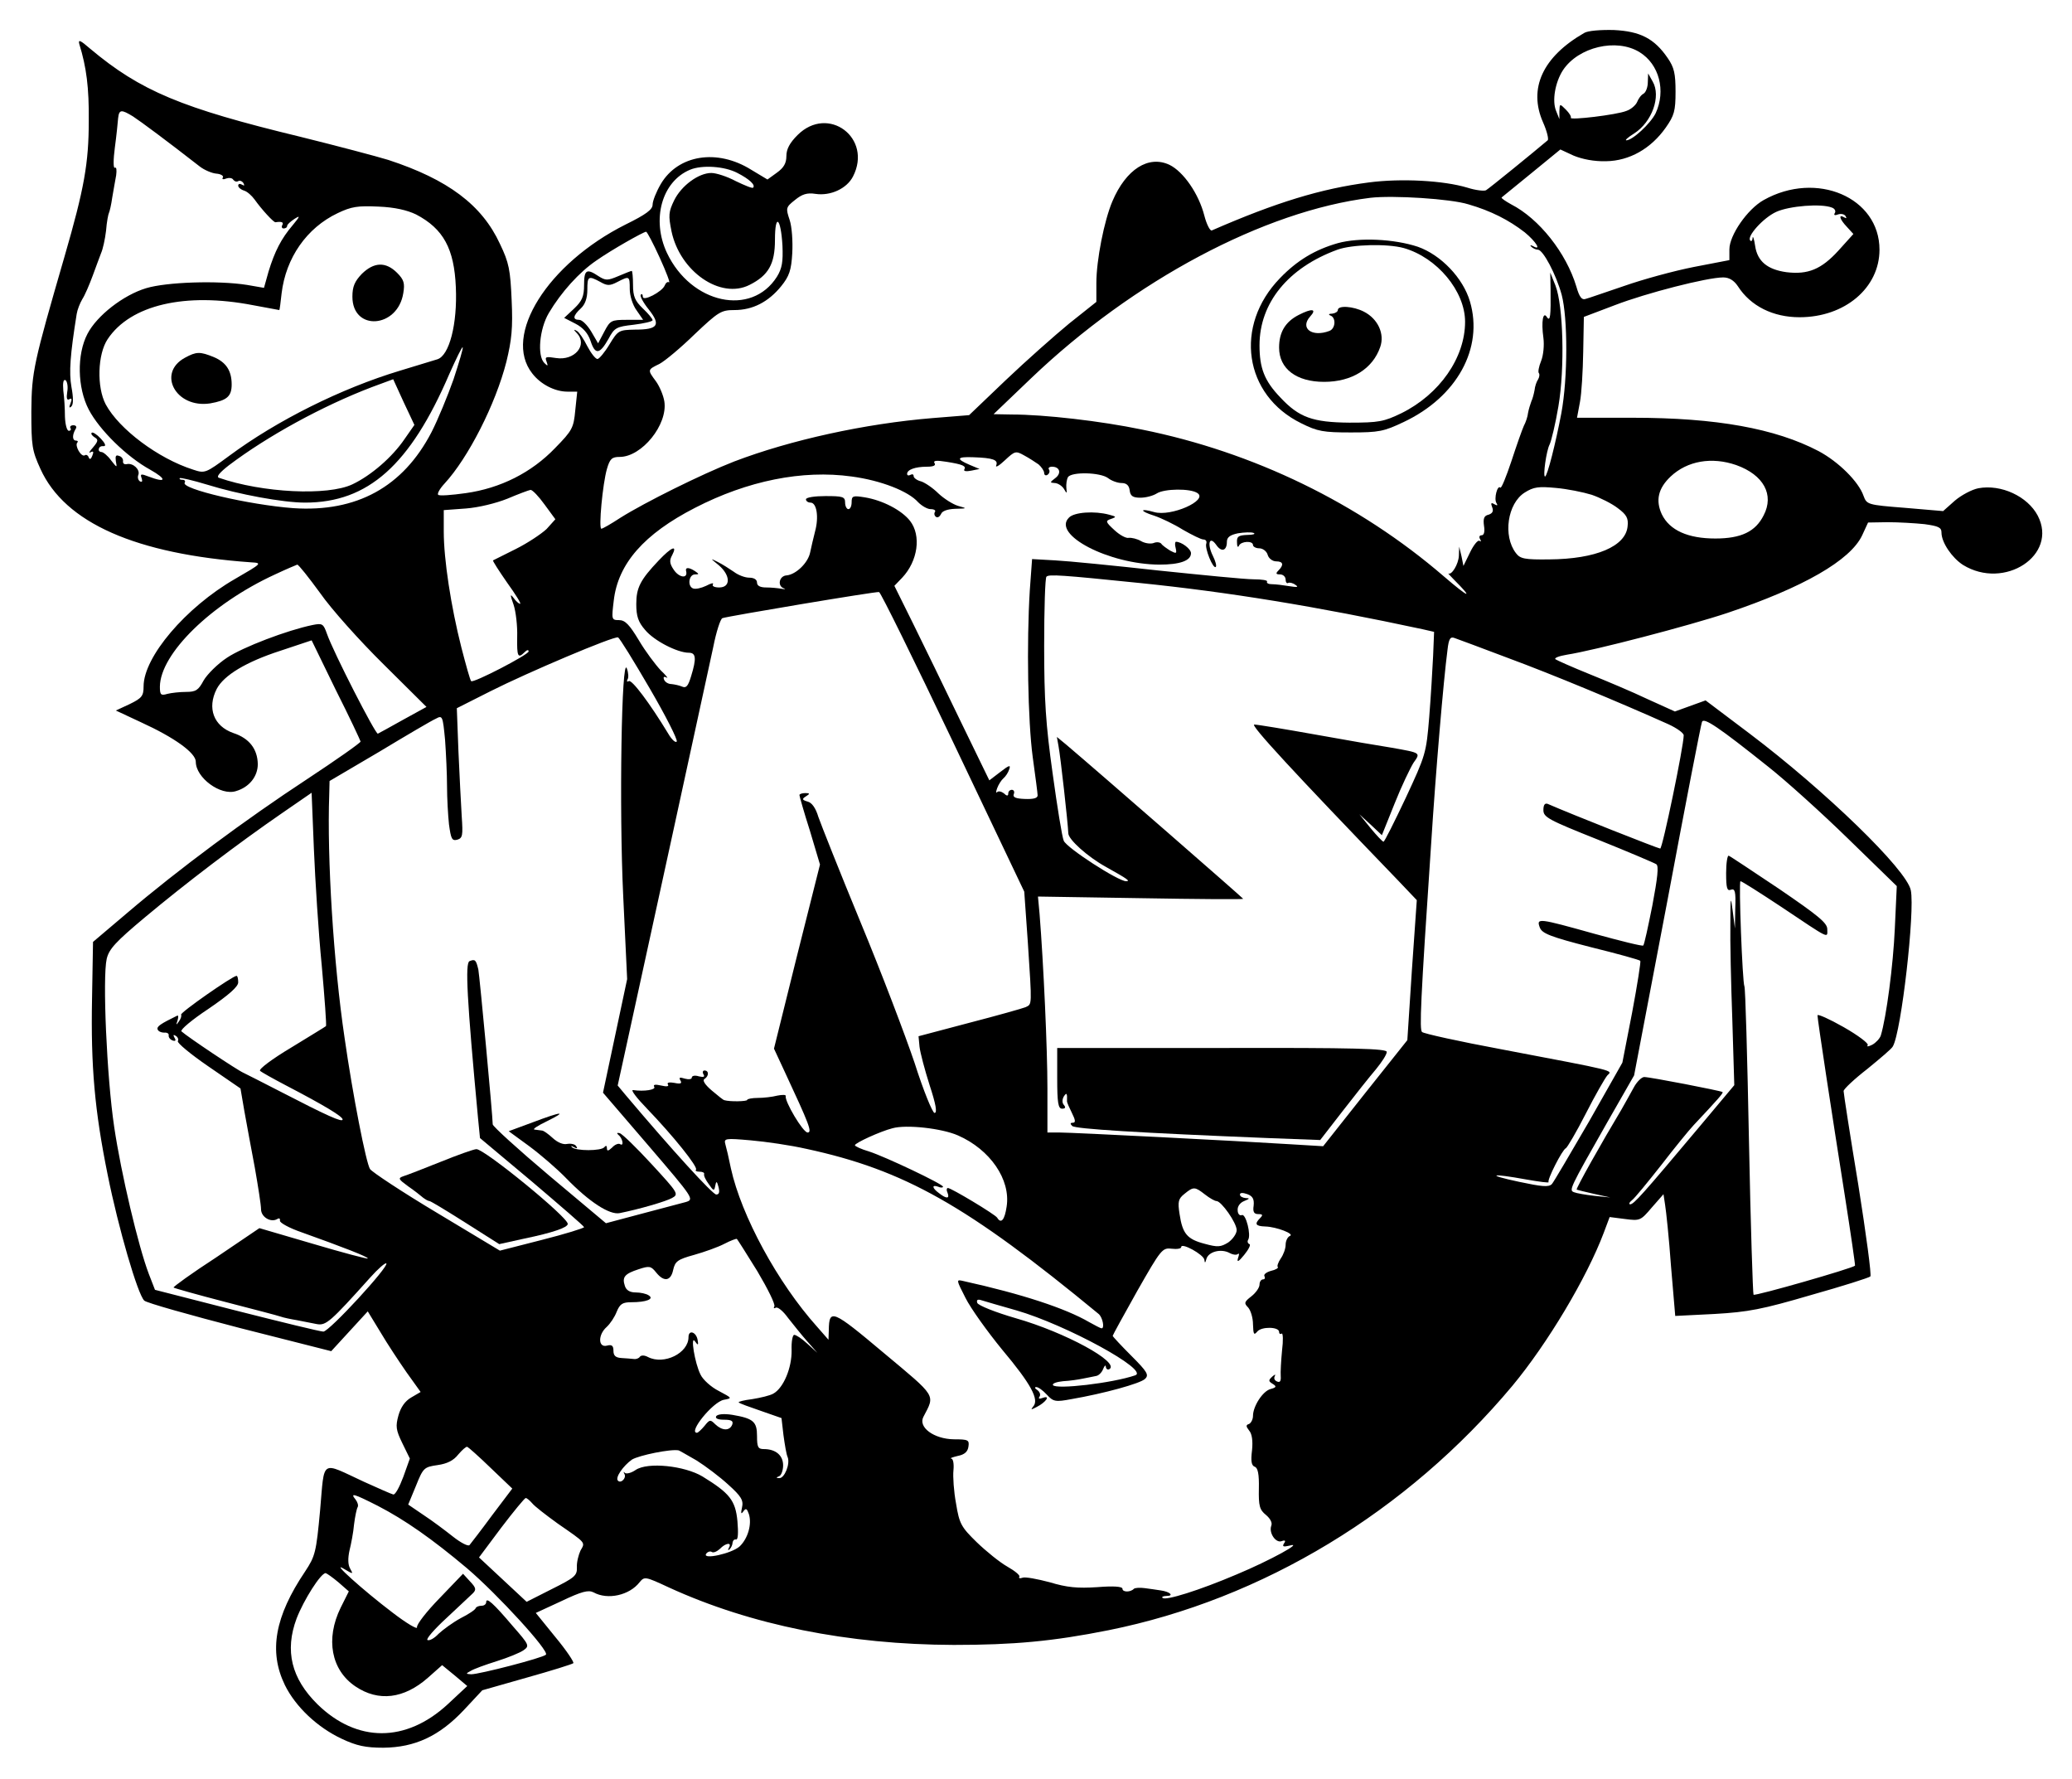 <?xml version="1.0" standalone="no"?>
<!DOCTYPE svg PUBLIC "-//W3C//DTD SVG 20010904//EN"
 "http://www.w3.org/TR/2001/REC-SVG-20010904/DTD/svg10.dtd">
<svg version="1.0" xmlns="http://www.w3.org/2000/svg"
 width="635pt" height="545pt" viewBox="0 0 635 545"
 preserveAspectRatio="xMidYMid meet">
<g transform="translate(0,545) scale(0.1,-0.1)"
fill="#000000" stroke="none">
<path d="M4855 5349 c-127 -73 -172 -170 -126 -274 12 -27 18 -52 14 -55 -40
-34 -180 -148 -189 -153 -6 -3 -32 0 -57 8 -73 22 -203 29 -302 16 -146 -19
-284 -61 -481 -147 -5 -3 -16 18 -23 45 -17 67 -64 135 -107 156 -64 30 -133
-13 -175 -112 -25 -59 -49 -180 -49 -250 l0 -58 -83 -66 c-45 -37 -133 -115
-195 -174 l-112 -107 -112 -9 c-207 -17 -435 -67 -608 -133 -100 -39 -273
-125 -348 -172 -29 -19 -55 -34 -59 -34 -9 0 4 138 17 183 9 31 15 37 39 37
68 0 148 99 137 170 -3 19 -15 47 -26 62 -26 35 -26 35 11 53 17 9 66 50 108
91 73 69 81 74 122 74 56 0 104 25 143 73 25 31 31 49 34 101 2 36 -1 81 -8
102 -12 36 -12 39 16 61 22 18 37 23 63 19 46 -7 96 16 115 53 61 118 -76 221
-170 127 -24 -24 -34 -43 -34 -64 0 -22 -8 -36 -29 -51 l-29 -21 -50 30 c-104
65 -224 46 -277 -44 -14 -24 -25 -52 -25 -63 0 -15 -20 -30 -83 -61 -239 -120
-377 -340 -286 -456 26 -34 70 -56 108 -56 l30 0 -6 -57 c-5 -54 -9 -62 -62
-116 -72 -75 -167 -123 -274 -138 -43 -6 -81 -9 -84 -5 -4 3 5 19 19 34 73 79
157 244 190 374 16 66 20 103 16 188 -4 93 -8 115 -36 173 -55 119 -159 197
-342 257 -36 11 -157 43 -270 71 -364 88 -489 140 -644 270 -30 26 -37 29 -33
14 22 -71 30 -134 29 -235 0 -130 -14 -208 -74 -415 -95 -328 -101 -353 -102
-475 0 -106 2 -120 28 -177 75 -165 292 -261 646 -286 34 -2 33 -3 -50 -51
-151 -87 -280 -239 -280 -329 0 -29 -5 -36 -42 -54 l-43 -20 77 -36 c103 -47
168 -94 168 -121 0 -49 76 -105 123 -90 41 12 67 45 67 83 -1 46 -26 79 -75
95 -60 21 -81 76 -51 135 22 42 90 83 195 117 l96 32 74 -152 c42 -83 75 -154
76 -158 0 -4 -74 -56 -165 -116 -186 -122 -395 -277 -550 -409 l-105 -89 -3
-174 c-4 -207 8 -343 48 -540 33 -164 92 -366 112 -385 7 -7 139 -44 293 -84
l280 -71 56 61 56 61 39 -64 c20 -34 57 -90 80 -123 l43 -60 -29 -17 c-19 -11
-32 -30 -39 -55 -9 -33 -8 -44 12 -85 l23 -47 -20 -56 c-12 -32 -25 -56 -31
-54 -5 1 -46 19 -90 39 -134 62 -120 72 -134 -87 -12 -130 -15 -141 -46 -188
-93 -138 -112 -245 -62 -348 33 -67 100 -130 175 -165 45 -21 72 -27 127 -27
96 1 171 35 247 116 l56 60 137 39 c75 21 139 41 142 44 3 3 -21 39 -55 80
l-60 74 78 36 c63 30 83 35 99 27 43 -24 110 -9 141 31 15 18 17 18 90 -16
251 -115 549 -175 873 -176 183 0 304 11 474 45 473 95 915 363 1238 749 108
130 228 331 280 469 l18 48 47 -6 c46 -6 48 -5 82 35 l36 41 5 -33 c3 -18 12
-102 18 -187 l13 -153 120 6 c104 6 146 14 296 58 96 27 178 53 182 57 4 3
-13 130 -37 281 -25 151 -45 280 -45 287 0 6 33 37 73 68 39 32 75 62 78 69
26 45 68 414 55 478 -12 63 -262 305 -495 481 l-134 101 -47 -17 -47 -17 -84
38 c-46 22 -127 56 -179 77 -52 21 -99 42 -103 45 -5 4 11 10 35 14 84 13 375
89 492 128 232 78 377 161 413 238 l18 39 60 1 c33 0 84 -3 113 -6 43 -6 52
-10 52 -26 0 -30 32 -77 66 -99 127 -78 292 30 229 151 -31 59 -112 97 -182
84 -20 -4 -52 -21 -72 -38 l-36 -32 -117 10 c-115 9 -117 10 -127 37 -15 43
-76 104 -138 137 -132 69 -313 102 -569 102 l-171 0 9 48 c5 26 9 95 10 154
l2 107 95 36 c96 37 283 85 332 85 18 0 33 -9 45 -27 39 -61 108 -95 189 -95
139 0 245 90 245 207 0 160 -193 243 -355 152 -50 -28 -105 -108 -105 -151 l0
-33 -109 -21 c-61 -12 -156 -38 -213 -58 -57 -19 -110 -38 -119 -40 -11 -4
-19 6 -28 38 -31 103 -114 208 -200 252 -18 10 -31 19 -29 21 1 1 43 35 92 75
l88 72 41 -19 c27 -11 63 -18 99 -17 72 1 138 39 183 103 26 37 30 51 30 110
0 55 -4 74 -24 103 -41 60 -84 82 -165 86 -40 1 -80 -2 -91 -9z m170 -59 c60
-37 81 -118 49 -187 -16 -32 -71 -83 -90 -83 -5 0 6 10 24 21 55 35 83 114 57
159 l-14 25 -1 -27 c0 -15 -6 -31 -13 -35 -8 -4 -16 -16 -20 -26 -4 -9 -18
-22 -33 -27 -30 -12 -174 -29 -170 -21 2 4 -5 15 -15 25 -19 19 -19 19 -20 -5
l0 -24 -10 25 c-13 31 -3 88 21 125 47 71 164 99 235 55z m-4617 -197 c23 -15
104 -75 204 -153 14 -11 38 -21 51 -22 14 -1 23 -7 20 -12 -4 -5 1 -7 10 -3 9
3 19 2 22 -4 4 -5 10 -7 15 -4 5 3 12 0 16 -6 4 -8 3 -9 -4 -5 -7 4 -12 3 -12
-3 0 -5 8 -12 18 -15 10 -3 24 -16 32 -27 22 -31 58 -70 64 -70 20 3 26 0 21
-9 -3 -5 -1 -10 4 -10 6 0 11 3 11 8 0 4 10 13 22 21 19 12 18 9 -5 -19 -35
-41 -55 -80 -74 -142 l-14 -50 -52 9 c-89 14 -246 9 -309 -10 -70 -21 -151
-84 -180 -140 -33 -63 -31 -165 4 -232 33 -63 117 -145 188 -184 53 -30 50
-42 -5 -21 -23 9 -26 8 -21 -5 3 -10 2 -13 -5 -10 -6 4 -8 13 -5 20 6 16 -16
37 -35 33 -8 -2 -13 2 -12 9 1 6 -4 14 -12 16 -10 4 -12 0 -10 -16 4 -21 4
-21 -15 3 -10 14 -24 25 -29 25 -6 0 -10 5 -8 10 1 6 8 9 15 8 8 0 4 9 -9 23
-12 13 -25 21 -28 18 -3 -3 1 -9 9 -14 12 -7 11 -12 -5 -31 -11 -12 -14 -19
-8 -15 9 5 11 2 6 -10 -4 -11 -8 -13 -11 -6 -2 7 -8 10 -12 7 -11 -7 -32 30
-23 39 3 3 1 6 -4 6 -12 0 -12 18 -1 36 4 6 1 11 -7 11 -8 0 -12 -4 -9 -9 3
-4 0 -8 -5 -8 -6 0 -11 19 -12 43 0 23 -2 59 -5 80 -2 24 0 36 7 32 5 -4 8
-20 5 -36 -3 -19 -1 -27 7 -22 7 4 8 0 3 -13 -5 -12 -4 -16 3 -9 6 6 6 27 0
59 -8 45 -4 99 16 224 2 13 10 33 17 45 8 12 22 45 32 72 10 28 22 59 26 70 5
11 12 42 15 68 2 27 7 52 9 55 2 4 7 25 10 47 4 22 9 53 12 68 2 16 1 26 -4
23 -5 -3 -5 25 0 62 5 37 9 77 10 90 3 27 10 27 46 5z m1852 -173 c37 -19 56
-37 48 -45 -2 -3 -26 7 -53 20 -26 14 -60 25 -75 25 -39 0 -92 -39 -114 -84
-17 -35 -18 -46 -8 -95 26 -123 150 -209 239 -164 58 29 78 64 78 138 0 83 18
69 23 -18 2 -49 -1 -69 -17 -95 -78 -123 -263 -83 -337 73 -48 102 -16 219 71
255 36 15 105 11 145 -10z m2240 -96 c69 -20 124 -48 173 -86 34 -28 53 -58
25 -42 -8 4 -10 3 -5 -2 5 -5 14 -9 20 -9 16 0 56 -76 73 -138 19 -72 19 -255
-1 -363 -17 -90 -43 -194 -50 -194 -7 0 4 79 14 98 5 10 18 63 27 117 20 118
15 308 -9 370 l-16 40 1 -50 c1 -84 -1 -101 -11 -87 -12 20 -18 -13 -11 -63 3
-22 0 -54 -7 -71 -7 -17 -10 -34 -7 -37 3 -3 2 -12 -2 -19 -5 -7 -10 -22 -11
-33 -2 -11 -6 -27 -10 -35 -3 -8 -8 -24 -10 -35 -1 -11 -7 -29 -13 -40 -5 -11
-22 -59 -38 -108 -16 -48 -31 -85 -34 -81 -9 9 -20 -34 -12 -47 5 -8 3 -9 -6
-4 -10 6 -12 4 -7 -9 5 -12 1 -19 -11 -23 -14 -3 -17 -12 -14 -34 3 -18 0 -29
-7 -29 -7 0 -9 -5 -5 -12 4 -6 3 -9 -2 -5 -5 3 -18 -13 -29 -36 l-20 -41 -6
30 -7 29 -1 -28 c-1 -25 -22 -60 -32 -54 -2 1 5 -7 16 -18 63 -63 48 -58 -30
9 -260 224 -583 381 -926 450 -125 26 -298 46 -399 46 l-55 1 115 110 c314
300 715 513 1040 553 69 8 246 -3 300 -20z m-3225 -31 c84 -44 117 -105 122
-223 5 -113 -20 -210 -57 -221 -14 -4 -65 -20 -115 -35 -179 -54 -376 -152
-523 -261 -72 -53 -74 -54 -110 -42 -107 34 -227 124 -268 200 -28 53 -25 154
6 200 70 105 238 144 445 104 44 -8 80 -15 81 -15 1 0 4 23 7 51 13 109 77
201 172 246 42 20 61 23 125 20 50 -2 88 -11 115 -24z m4339 21 c9 -3 13 -11
9 -17 -4 -6 0 -8 10 -4 9 3 19 1 23 -5 4 -7 3 -8 -4 -4 -19 11 -14 -6 8 -29
l20 -22 -46 -51 c-52 -57 -93 -74 -159 -66 -58 8 -89 33 -96 80 -3 21 -7 33
-8 25 0 -8 -4 -12 -7 -8 -12 12 40 70 80 88 40 18 137 26 170 13z m-3592 -154
c20 -44 33 -78 28 -75 -4 3 -10 -2 -13 -10 -8 -19 -67 -50 -67 -34 0 7 -3 10
-6 6 -4 -3 7 -24 24 -45 38 -48 29 -62 -42 -62 -49 -1 -52 -2 -78 -45 -15 -25
-32 -45 -37 -45 -6 0 -20 18 -31 39 -11 22 -25 43 -32 47 -10 6 -11 4 0 -7 34
-36 -7 -85 -64 -76 -31 5 -35 4 -29 -11 5 -14 4 -15 -7 -4 -22 22 -15 104 14
153 38 64 93 125 146 161 47 33 143 87 152 88 3 0 22 -36 42 -80z m-632 -372
c-18 -51 -48 -124 -68 -163 -87 -167 -229 -245 -423 -232 -135 10 -345 59
-333 78 3 5 0 9 -7 9 -7 0 -10 2 -8 5 3 2 41 -7 84 -20 97 -30 232 -55 300
-55 193 0 322 115 442 394 21 47 39 84 41 82 2 -3 -11 -46 -28 -98z m-150
-183 c-38 -56 -103 -112 -160 -139 -76 -36 -276 -26 -409 20 -9 3 2 16 30 38
119 90 287 182 439 240 l65 24 32 -70 33 -70 -30 -43z m1943 -78 c9 -8 17 -20
17 -26 0 -7 5 -9 10 -6 6 4 8 11 5 16 -4 5 1 9 9 9 24 0 30 -20 10 -35 -17
-13 -17 -14 -2 -15 9 0 22 -8 28 -17 10 -17 10 -16 8 2 -1 11 1 26 5 33 11 17
99 15 123 -3 10 -8 29 -15 41 -15 15 0 23 -7 25 -22 2 -18 10 -23 33 -23 17 0
39 6 50 13 23 15 104 16 125 1 33 -22 -81 -73 -133 -58 -45 13 -45 3 0 -11 21
-7 61 -26 88 -43 28 -16 56 -30 63 -30 7 0 11 -5 9 -12 -6 -14 21 -80 29 -72
3 3 -1 18 -9 34 -18 36 -11 63 10 34 16 -24 33 -19 33 9 0 14 10 21 34 26 19
3 41 4 48 1 7 -3 -2 -6 -19 -6 -28 -1 -33 -5 -32 -23 0 -13 3 -17 6 -10 6 14
43 16 43 2 0 -5 9 -10 19 -10 11 0 23 -9 26 -20 3 -11 15 -20 26 -20 22 0 24
-11 7 -28 -9 -9 -8 -12 5 -12 9 0 17 -7 17 -16 0 -8 4 -13 8 -10 4 2 14 0 22
-6 11 -7 6 -8 -19 -4 -18 3 -42 6 -53 6 -10 0 -17 3 -15 8 3 4 -16 7 -41 7
-26 0 -157 13 -292 27 -135 15 -277 29 -316 31 l-71 4 -7 -96 c-10 -161 -6
-400 9 -511 8 -58 15 -111 15 -117 0 -9 -14 -12 -39 -11 -28 1 -38 5 -34 15 3
7 0 13 -6 13 -6 0 -11 -5 -11 -11 0 -8 -4 -9 -13 0 -8 6 -17 8 -21 4 -4 -4 -4
1 0 12 4 11 13 25 19 30 7 6 15 18 18 28 5 14 0 13 -27 -8 l-34 -26 -89 183
c-48 100 -114 235 -145 298 l-57 115 24 25 c48 51 59 129 24 174 -26 33 -84
63 -138 72 -37 6 -41 5 -41 -15 0 -11 -4 -21 -10 -21 -5 0 -10 9 -10 20 0 18
-7 20 -60 20 -33 0 -60 -4 -60 -10 0 -5 6 -10 14 -10 19 0 26 -44 14 -88 -5
-20 -12 -49 -15 -64 -6 -32 -43 -68 -72 -71 -23 -1 -30 -33 -8 -40 6 -2 3 -3
-8 -1 -11 2 -32 4 -47 4 -18 0 -28 5 -28 15 0 9 -9 15 -24 15 -13 0 -34 8 -47
18 -13 9 -35 23 -49 30 -24 12 -24 12 3 -10 36 -31 37 -68 1 -68 -14 0 -23 4
-19 10 3 5 -6 3 -21 -5 -15 -7 -32 -11 -40 -8 -18 7 -13 43 6 43 13 0 13 1 0
10 -20 13 -31 12 -27 -1 5 -23 -22 -19 -38 5 -13 19 -14 29 -5 45 17 33 -2 25
-41 -16 -57 -60 -69 -84 -69 -134 0 -37 6 -55 27 -79 27 -33 99 -70 134 -70
22 0 24 -17 7 -72 -9 -30 -15 -37 -27 -32 -9 4 -24 7 -33 8 -10 0 -20 6 -23
14 -3 8 0 10 8 6 6 -4 -1 6 -18 22 -16 17 -47 58 -67 92 -29 48 -42 62 -61 62
-23 0 -23 2 -16 60 13 113 93 204 249 284 161 83 329 117 480 96 90 -12 174
-45 204 -79 11 -11 28 -21 38 -21 11 0 17 -4 13 -9 -3 -5 -1 -12 4 -15 5 -3
11 1 15 9 3 9 19 15 43 16 38 1 38 1 9 9 -16 5 -43 22 -60 38 -17 17 -41 33
-53 37 -13 3 -23 11 -23 16 0 6 -4 7 -10 4 -5 -3 -10 -2 -10 3 0 13 25 22 61
22 20 0 28 4 23 11 -5 8 6 9 37 4 50 -8 61 -13 54 -24 -2 -5 7 -6 22 -3 l25 5
-31 13 c-42 18 -39 25 12 23 60 -2 77 -8 70 -25 -3 -8 9 -1 27 16 30 28 33 29
58 15 15 -8 35 -21 45 -28z m2138 -2 c84 -30 117 -91 84 -154 -25 -50 -69 -71
-148 -71 -84 0 -140 25 -164 74 -20 43 -11 80 27 116 51 48 126 61 201 35z
m-443 -91 c26 -9 62 -27 80 -41 27 -20 33 -31 30 -56 -6 -61 -97 -100 -240
-101 -76 -1 -89 2 -102 19 -41 53 -26 153 27 186 27 17 42 19 95 14 35 -3 84
-13 110 -21z m-3209 -30 l33 -45 -27 -30 c-16 -15 -58 -43 -94 -61 -36 -18
-68 -34 -70 -35 -2 -1 18 -32 43 -68 26 -36 44 -65 40 -65 -4 0 -13 8 -20 18
-11 14 -11 10 0 -21 7 -21 12 -65 11 -98 -1 -61 2 -68 23 -47 7 7 12 8 12 2 0
-10 -170 -98 -176 -91 -3 2 -16 49 -30 103 -32 126 -54 270 -54 355 l0 66 68
5 c39 3 92 16 127 30 33 14 65 26 71 27 6 0 25 -20 43 -45z m-688 -271 c34
-49 122 -147 194 -218 l132 -131 -71 -39 c-39 -22 -74 -41 -78 -43 -7 -3 -137
251 -156 306 -11 31 -14 33 -44 27 -78 -16 -214 -68 -262 -100 -29 -19 -61
-51 -72 -70 -16 -30 -24 -35 -54 -35 -19 0 -45 -3 -57 -6 -20 -6 -23 -3 -23
22 1 101 157 254 353 344 34 16 65 29 68 30 4 0 35 -39 70 -87z m2509 31 c275
-28 544 -72 870 -142 l35 -8 -3 -74 c-2 -41 -7 -126 -12 -188 -9 -110 -11
-116 -72 -247 -35 -74 -65 -134 -68 -134 -3 0 -21 19 -40 42 l-34 42 35 -32
34 -32 39 97 c21 53 48 109 58 125 22 31 23 30 -67 46 -33 5 -138 23 -232 40
-95 17 -180 31 -189 31 -14 0 118 -143 439 -476 l59 -62 -15 -214 -14 -215
-129 -162 -129 -163 -100 6 c-157 10 -666 36 -707 36 l-38 0 0 136 c0 121 -12
382 -24 533 l-5 54 315 -5 c173 -3 314 -4 314 -2 0 2 -438 384 -543 473 l-28
23 5 -28 c6 -31 29 -237 30 -267 0 -19 59 -72 115 -103 68 -38 76 -44 62 -44
-24 0 -182 102 -191 124 -5 11 -20 104 -34 206 -21 150 -26 224 -26 391 0 113
3 209 7 212 7 8 48 5 283 -19z m-569 -488 l218 -458 11 -156 c13 -198 13 -188
-7 -198 -10 -4 -88 -26 -173 -48 l-155 -41 3 -32 c2 -18 16 -71 31 -118 19
-58 24 -85 15 -85 -6 0 -34 68 -61 153 -28 83 -102 278 -166 432 -64 155 -121
299 -129 322 -8 27 -20 44 -33 47 -17 5 -18 8 -5 16 13 8 12 10 -2 10 -10 0
-18 -3 -18 -6 0 -3 14 -53 32 -109 l31 -104 -71 -282 -70 -282 33 -71 c75
-161 85 -186 70 -186 -14 0 -71 96 -67 112 1 4 -11 4 -26 1 -15 -4 -42 -7 -59
-7 -18 0 -33 -3 -33 -6 0 -5 -53 -6 -70 -1 -3 0 -20 14 -39 30 -21 18 -29 31
-22 35 14 9 14 26 0 26 -5 0 -7 -5 -3 -12 5 -8 0 -9 -14 -6 -12 4 -22 2 -22
-4 0 -5 -10 -6 -21 -3 -16 5 -19 4 -14 -5 6 -10 1 -12 -18 -8 -16 3 -24 1 -20
-5 4 -6 -4 -7 -21 -3 -18 4 -25 3 -21 -4 6 -9 -30 -15 -65 -10 -8 1 11 -24 42
-56 81 -84 158 -180 151 -188 -3 -3 1 -6 10 -6 10 0 16 -3 15 -7 -2 -5 5 -19
14 -31 15 -22 17 -22 20 -5 3 15 5 15 10 -4 4 -16 2 -23 -7 -23 -11 0 -136
137 -277 304 l-25 30 23 105 c48 219 253 1159 270 1239 9 46 22 86 28 88 17 6
470 82 480 80 5 -1 107 -208 227 -460z m-930 165 c49 -84 86 -157 83 -163 -3
-5 -15 5 -26 24 -57 94 -112 167 -121 161 -5 -3 -7 -1 -4 5 4 5 3 21 -2 34
-16 44 -24 -430 -11 -699 l12 -253 -37 -174 -37 -174 140 -163 c138 -161 140
-164 114 -172 -15 -4 -76 -20 -136 -36 l-109 -29 -174 146 c-95 80 -173 151
-173 157 0 26 -40 452 -44 474 -7 30 -10 33 -27 26 -14 -5 -8 -118 26 -481 l6
-61 160 -134 c87 -74 159 -136 159 -139 0 -3 -58 -21 -129 -39 l-129 -33 -193
116 c-107 64 -199 125 -205 134 -12 18 -53 227 -78 402 -34 229 -54 551 -47
746 l1 41 153 90 c83 50 161 96 173 101 20 11 21 8 28 -65 3 -42 6 -106 6
-142 0 -36 3 -89 6 -117 6 -44 9 -51 25 -47 17 5 18 13 14 72 -2 36 -7 126
-10 198 l-5 133 103 52 c115 58 377 169 391 165 5 -2 48 -72 97 -156z m2633
92 c130 -48 335 -133 489 -202 26 -12 47 -27 47 -34 0 -33 -65 -347 -72 -347
-6 0 -272 105 -345 137 -9 3 -13 -4 -13 -19 0 -22 15 -30 168 -91 92 -37 172
-71 178 -75 8 -5 4 -41 -12 -126 -13 -65 -25 -121 -28 -123 -2 -3 -70 14 -150
36 -172 48 -178 49 -167 19 7 -18 31 -28 156 -60 81 -20 150 -39 152 -42 2 -2
-9 -73 -25 -158 l-30 -154 -102 -180 c-57 -98 -108 -185 -114 -192 -10 -10
-30 -8 -101 7 -103 22 -87 27 23 7 40 -7 70 -11 68 -8 -6 5 42 100 53 104 4 2
32 49 61 106 29 57 59 109 66 117 16 16 33 12 -325 80 -129 24 -238 48 -243
53 -8 8 -5 88 28 577 14 220 38 502 50 593 4 36 9 42 22 37 9 -3 84 -31 166
-62z m796 -333 c52 -41 162 -140 244 -220 l149 -145 -6 -130 c-5 -113 -26
-272 -43 -328 -3 -9 -15 -22 -26 -28 -12 -6 -18 -7 -14 -1 3 5 -30 30 -74 55
-44 25 -80 41 -80 36 0 -13 44 -301 84 -554 18 -115 32 -211 31 -213 -7 -8
-307 -94 -311 -89 -2 2 -9 214 -14 471 -5 257 -11 470 -14 474 -6 12 -18 322
-12 322 4 0 59 -35 124 -78 154 -103 142 -97 142 -69 0 19 -27 41 -147 123
-81 54 -151 101 -155 102 -4 2 -8 -22 -8 -53 0 -47 3 -56 15 -51 12 4 15 -5
13 -57 l-1 -62 -7 55 c-6 48 -7 42 -7 -40 -1 -52 2 -185 6 -295 l6 -200 -109
-130 c-173 -206 -199 -235 -210 -235 -5 0 -3 6 6 13 8 6 48 55 89 107 40 52
85 107 99 122 76 81 92 99 89 102 -6 4 -222 46 -240 46 -8 0 -23 -15 -32 -32
-10 -18 -27 -49 -38 -68 -60 -100 -140 -242 -137 -245 2 -1 26 -7 53 -13 l50
-11 -49 5 c-27 3 -55 8 -62 11 -16 6 -15 9 101 213 l83 145 102 535 c55 294
103 541 106 548 5 15 50 -15 204 -138z m-4434 -608 c9 -101 15 -184 13 -186
-2 -2 -50 -31 -107 -66 -57 -34 -100 -66 -95 -71 4 -4 40 -24 78 -44 121 -63
175 -96 175 -105 0 -10 -47 11 -190 85 -52 27 -104 53 -114 58 -17 7 -170 109
-190 127 -4 5 33 36 83 69 63 43 91 68 91 81 0 11 -2 20 -5 20 -12 0 -174
-113 -170 -119 2 -4 -1 -13 -7 -21 -8 -12 -9 -11 -4 3 3 10 3 17 -1 15 -51
-25 -63 -33 -60 -42 2 -6 11 -10 20 -10 9 1 15 -3 14 -8 -1 -6 4 -13 12 -16 9
-3 11 0 6 8 -5 9 -4 11 4 6 6 -4 9 -11 6 -16 -3 -5 39 -40 93 -77 l99 -68 12
-70 c7 -38 21 -116 32 -173 10 -57 19 -114 19 -127 0 -24 30 -42 50 -30 6 4 9
1 8 -5 -2 -6 29 -23 67 -36 123 -44 206 -76 202 -80 -1 -2 -77 18 -168 45
l-164 48 -133 -90 c-74 -48 -132 -90 -130 -92 2 -2 73 -22 158 -44 85 -22 162
-42 170 -45 8 -3 31 -8 50 -11 19 -4 47 -9 61 -12 28 -5 41 6 163 142 24 27
47 47 50 44 9 -9 -175 -209 -193 -209 -9 0 -128 29 -266 64 l-250 64 -19 49
c-32 84 -85 308 -106 450 -23 154 -36 458 -23 515 7 30 27 52 118 128 122 102
282 224 420 319 l90 62 7 -173 c4 -95 14 -255 24 -356z m1950 -521 c98 -43
162 -135 149 -218 -6 -41 -17 -54 -29 -34 -6 10 -141 91 -151 91 -4 0 -5 -7
-1 -15 7 -18 -3 -19 -26 -1 -22 16 -23 27 -3 20 8 -4 15 -3 15 0 0 8 -177 92
-227 108 -24 7 -43 16 -43 19 0 7 79 43 115 52 42 12 151 0 201 -22z m-465
-41 c301 -65 492 -173 896 -506 12 -10 19 -44 9 -44 -3 0 -20 9 -38 19 -72 42
-205 86 -386 126 -22 5 -22 5 7 -52 16 -32 67 -103 112 -158 89 -106 115 -154
95 -175 -8 -10 -6 -10 11 -1 28 14 44 37 19 28 -11 -4 -15 -3 -10 4 4 6 0 15
-7 20 -8 5 -9 9 -3 9 6 0 20 -10 32 -23 20 -22 27 -23 75 -14 99 17 212 48
226 62 13 12 7 22 -42 71 -31 31 -57 59 -57 61 0 2 34 64 75 137 73 128 77
133 105 130 17 -2 30 0 30 5 0 15 69 -23 71 -39 1 -11 3 -10 6 2 6 23 45 33
71 19 11 -6 22 -7 26 -3 4 3 4 -2 0 -13 -4 -14 2 -11 19 10 14 17 21 32 16 33
-5 2 -7 8 -4 13 10 15 -7 81 -19 76 -7 -3 -13 4 -13 15 -1 11 7 23 20 28 17 7
18 9 5 9 -10 1 -18 5 -18 11 0 6 9 6 23 1 16 -6 21 -15 19 -35 -3 -19 1 -26
14 -26 14 0 15 -3 6 -12 -18 -18 -15 -25 16 -26 34 -1 91 -23 75 -29 -7 -3
-13 -15 -13 -27 0 -12 -7 -31 -15 -42 -8 -12 -12 -24 -9 -26 3 -3 -7 -9 -21
-12 -14 -4 -23 -11 -20 -16 3 -6 1 -10 -4 -10 -6 0 -11 -7 -11 -16 0 -9 -11
-25 -25 -36 -22 -17 -23 -21 -10 -34 8 -9 15 -32 15 -52 1 -31 3 -34 13 -22
13 16 67 15 67 -1 0 -6 4 -8 8 -5 4 2 5 -21 1 -52 -3 -31 -5 -67 -4 -79 1 -14
-2 -20 -11 -16 -8 3 -11 10 -7 17 3 6 0 5 -8 -2 -12 -11 -12 -14 1 -22 13 -8
12 -11 -6 -16 -24 -6 -54 -53 -54 -82 0 -11 -6 -22 -12 -25 -10 -3 -10 -7 0
-20 9 -10 12 -32 9 -61 -4 -32 -2 -46 8 -50 10 -3 14 -23 13 -67 -1 -53 2 -65
22 -81 13 -11 20 -24 16 -33 -8 -22 14 -54 32 -47 11 4 13 1 7 -7 -6 -10 -2
-11 16 -7 49 14 -58 -45 -161 -88 -115 -49 -218 -81 -227 -72 -4 3 2 6 12 6
24 0 11 13 -18 17 -12 2 -34 5 -49 7 -15 2 -29 1 -33 -2 -10 -11 -35 -11 -35
0 0 7 -27 9 -77 5 -61 -4 -93 -1 -146 15 -38 10 -75 17 -83 14 -8 -3 -13 -2
-10 3 3 4 -14 18 -37 31 -23 13 -65 47 -94 75 -47 46 -53 56 -63 118 -7 37
-10 83 -8 102 2 20 -1 36 -7 36 -5 1 4 4 20 8 21 4 31 13 33 29 3 20 -1 22
-45 22 -61 1 -110 37 -93 69 36 69 42 59 -122 196 -157 132 -167 136 -168 70
l-1 -30 -35 40 c-121 135 -232 340 -264 485 -6 30 -14 64 -17 74 -5 18 -1 19
78 12 46 -4 122 -15 170 -26z m1222 -140 c14 -11 30 -20 35 -20 15 0 62 -67
62 -89 0 -11 -12 -28 -26 -38 -23 -14 -32 -15 -72 -4 -54 14 -68 31 -77 91 -6
38 -4 47 15 62 28 23 32 22 63 -2z m-1372 -235 c32 -54 56 -102 52 -108 -3 -5
-1 -7 4 -4 6 4 23 -10 38 -31 16 -20 42 -53 59 -72 l31 -35 -31 28 c-16 15
-34 27 -40 27 -5 0 -9 -21 -8 -47 1 -54 -25 -116 -56 -133 -10 -6 -40 -13 -65
-17 -25 -3 -44 -8 -41 -10 2 -3 33 -14 68 -26 l63 -22 6 -52 c4 -29 9 -60 13
-68 8 -21 -10 -65 -26 -64 -10 0 -10 2 0 6 6 2 12 18 12 33 0 31 -23 50 -59
50 -18 0 -21 6 -21 40 0 44 -11 54 -76 65 -26 4 -44 2 -49 -4 -4 -7 5 -11 24
-11 23 0 29 -4 25 -15 -8 -20 -31 -19 -52 1 -15 15 -17 15 -33 -5 -9 -11 -20
-21 -23 -21 -28 0 48 94 82 101 27 5 26 5 -15 27 -24 12 -49 35 -56 50 -18 35
-32 124 -17 102 9 -13 11 -12 8 4 -4 25 -28 33 -28 9 0 -49 -75 -86 -124 -61
-11 6 -21 6 -25 1 -3 -5 -12 -8 -18 -7 -7 1 -24 2 -38 3 -18 1 -25 7 -25 22 0
16 -5 20 -20 16 -27 -7 -28 33 -1 57 11 10 25 31 31 47 10 24 18 29 45 29 46
0 71 10 53 21 -7 5 -25 9 -40 9 -18 0 -29 7 -33 20 -9 27 -1 37 42 51 33 11
38 10 54 -10 24 -30 45 -26 52 8 6 26 13 32 64 46 32 9 74 24 93 34 19 10 36
16 38 15 2 -1 30 -46 63 -99z m794 -120 c152 -44 409 -184 364 -199 -70 -24
-243 -44 -252 -30 -3 5 11 10 31 12 20 1 47 5 61 8 14 3 32 6 40 8 8 1 18 11
22 22 4 10 8 13 8 6 1 -7 6 -10 11 -7 33 21 -136 113 -287 156 -62 18 -115 39
-118 47 -3 9 1 12 13 8 9 -3 58 -17 107 -31z m-1611 -483 l66 -63 -62 -82
c-33 -45 -65 -86 -69 -91 -4 -5 -27 7 -51 26 -24 19 -64 49 -90 66 l-47 32 24
58 c22 55 25 57 66 63 29 4 49 14 63 32 12 14 24 25 28 24 3 -1 36 -30 72 -65z
m631 23 c27 -17 71 -50 97 -74 40 -36 47 -48 42 -70 -4 -18 -3 -22 4 -12 8 11
11 9 17 -8 10 -31 -3 -75 -28 -99 -24 -22 -115 -42 -103 -23 4 6 12 9 17 6 5
-4 16 1 25 9 18 19 38 21 28 4 -4 -8 -3 -10 2 -5 5 5 9 14 9 20 1 7 5 11 11
10 6 -1 7 21 4 56 -6 64 -24 86 -107 137 -55 33 -168 45 -205 20 -13 -9 -28
-13 -33 -9 -4 5 -5 3 -1 -4 6 -12 -11 -29 -20 -20 -10 9 16 46 43 65 22 13
119 33 143 28 3 -1 27 -15 55 -31z m-977 -139 c83 -43 166 -101 273 -191 95
-81 254 -255 242 -265 -10 -10 -204 -60 -229 -60 -17 1 -17 2 -2 10 9 6 45 19
80 30 35 11 72 26 83 34 18 13 17 16 -33 73 -61 72 -82 90 -82 74 0 -6 -6 -11
-14 -11 -8 0 -16 -3 -18 -7 -1 -5 -22 -19 -46 -31 -24 -13 -54 -35 -68 -48
-13 -14 -28 -22 -34 -19 -5 3 21 33 58 67 37 35 73 68 81 76 11 11 10 17 -8
36 l-22 24 -72 -75 c-40 -41 -71 -81 -69 -89 2 -8 -32 12 -75 45 -91 69 -193
161 -149 134 29 -17 29 -17 19 1 -7 12 -7 32 -2 55 5 20 12 56 14 80 3 24 8
48 11 53 3 5 0 15 -6 23 -18 22 -7 19 68 -19z m473 8 c7 -9 42 -36 78 -62 88
-61 85 -57 70 -83 -6 -13 -12 -36 -11 -51 1 -26 -7 -32 -77 -67 l-77 -39 -73
68 -73 68 68 91 c38 50 72 91 75 91 4 0 12 -7 20 -16z m-594 -242 l32 -28 -25
-50 c-47 -96 -29 -191 45 -241 71 -48 149 -38 222 26 l44 39 39 -32 38 -32
-60 -56 c-128 -118 -278 -118 -399 0 -80 79 -101 164 -64 263 22 57 74 139 89
139 4 -1 21 -13 39 -28z"/>
<path d="M4100 4705 c-70 -20 -125 -53 -177 -107 -142 -146 -111 -359 65 -445
50 -25 68 -28 152 -28 86 0 101 3 162 32 163 77 245 226 203 369 -21 72 -89
143 -160 168 -73 24 -179 29 -245 11z m202 -15 c102 -29 188 -132 188 -226 0
-110 -78 -222 -195 -280 -54 -26 -69 -29 -160 -29 -112 1 -154 16 -211 77 -49
51 -64 90 -64 160 0 130 88 238 239 293 44 16 152 19 203 5z"/>
<path d="M4100 4500 c0 -5 -8 -10 -17 -11 -11 0 -13 -3 -5 -6 17 -7 15 -40 -4
-47 -53 -20 -91 8 -59 44 22 24 6 26 -35 5 -41 -21 -60 -53 -60 -100 0 -65 53
-105 138 -105 85 0 149 40 172 107 14 40 -7 86 -50 108 -33 17 -80 20 -80 5z"/>
<path d="M1109 4611 c-22 -23 -29 -39 -29 -70 0 -107 139 -97 156 11 5 30 2
41 -19 62 -35 35 -71 33 -108 -3z"/>
<path d="M567 4354 c-87 -47 -28 -156 77 -140 51 9 66 21 66 58 0 42 -17 68
-55 84 -42 17 -53 17 -88 -2z"/>
<path d="M1790 4577 c0 -35 -6 -49 -30 -72 l-31 -29 35 -18 c23 -12 38 -29 46
-53 14 -43 28 -41 55 7 18 34 24 37 77 43 32 4 58 10 58 14 0 4 -13 20 -30 36
-24 23 -30 37 -30 72 0 24 -2 43 -4 43 -2 0 -20 -7 -41 -16 -33 -14 -39 -14
-61 0 -36 24 -44 20 -44 -27z m50 9 c21 -12 29 -12 52 0 37 19 38 19 38 -22 0
-20 9 -49 21 -65 l20 -29 -50 0 c-48 0 -51 -2 -69 -36 l-19 -36 -21 36 c-12
20 -28 36 -37 36 -21 0 -19 13 5 35 13 12 20 31 20 57 0 42 3 44 40 24z"/>
<path d="M3276 3864 c-53 -52 122 -143 277 -144 63 0 97 12 97 35 0 13 -29 35
-46 35 -3 0 -4 -9 -1 -19 4 -18 2 -18 -17 -8 -11 7 -24 16 -27 21 -4 5 -15 6
-24 2 -9 -3 -26 -1 -38 6 -12 7 -29 11 -38 10 -8 -2 -28 9 -44 24 -27 25 -28
28 -10 34 17 6 17 7 -6 13 -44 12 -107 8 -123 -9z"/>
<path d="M3240 2146 c0 -75 3 -93 15 -93 10 0 12 4 5 12 -5 6 -5 16 0 25 9 14
11 11 10 -15 0 -3 7 -19 15 -35 11 -22 12 -30 3 -30 -8 0 -9 -3 -2 -10 9 -9
203 -21 600 -37 l160 -6 69 89 c38 49 84 107 102 128 18 22 33 45 33 53 0 10
-97 13 -505 12 l-505 0 0 -93z"/>
<path d="M1632 2011 l-73 -27 63 -46 c35 -26 86 -70 113 -98 71 -73 133 -113
164 -107 60 12 139 35 160 46 22 12 20 15 -62 104 -46 50 -90 93 -98 95 -8 2
-10 0 -4 -5 13 -10 18 -36 6 -29 -5 4 -17 -1 -25 -10 -12 -11 -16 -12 -16 -2
0 8 -3 9 -8 3 -9 -12 -88 -12 -99 0 -5 4 -2 5 6 0 9 -5 12 -4 7 3 -3 6 -16 9
-28 7 -12 -3 -30 5 -44 18 -13 12 -28 23 -33 23 -6 1 -17 2 -23 3 -7 1 10 12
37 25 67 33 47 31 -43 -3z"/>
<path d="M1350 1890 c-52 -21 -104 -41 -114 -44 -17 -6 -15 -9 15 -31 19 -13
39 -29 46 -35 7 -5 15 -10 19 -10 4 0 53 -30 110 -66 l104 -66 77 17 c87 18
133 34 133 45 0 21 -256 230 -280 229 -8 0 -58 -18 -110 -39z"/>
</g>
</svg>
